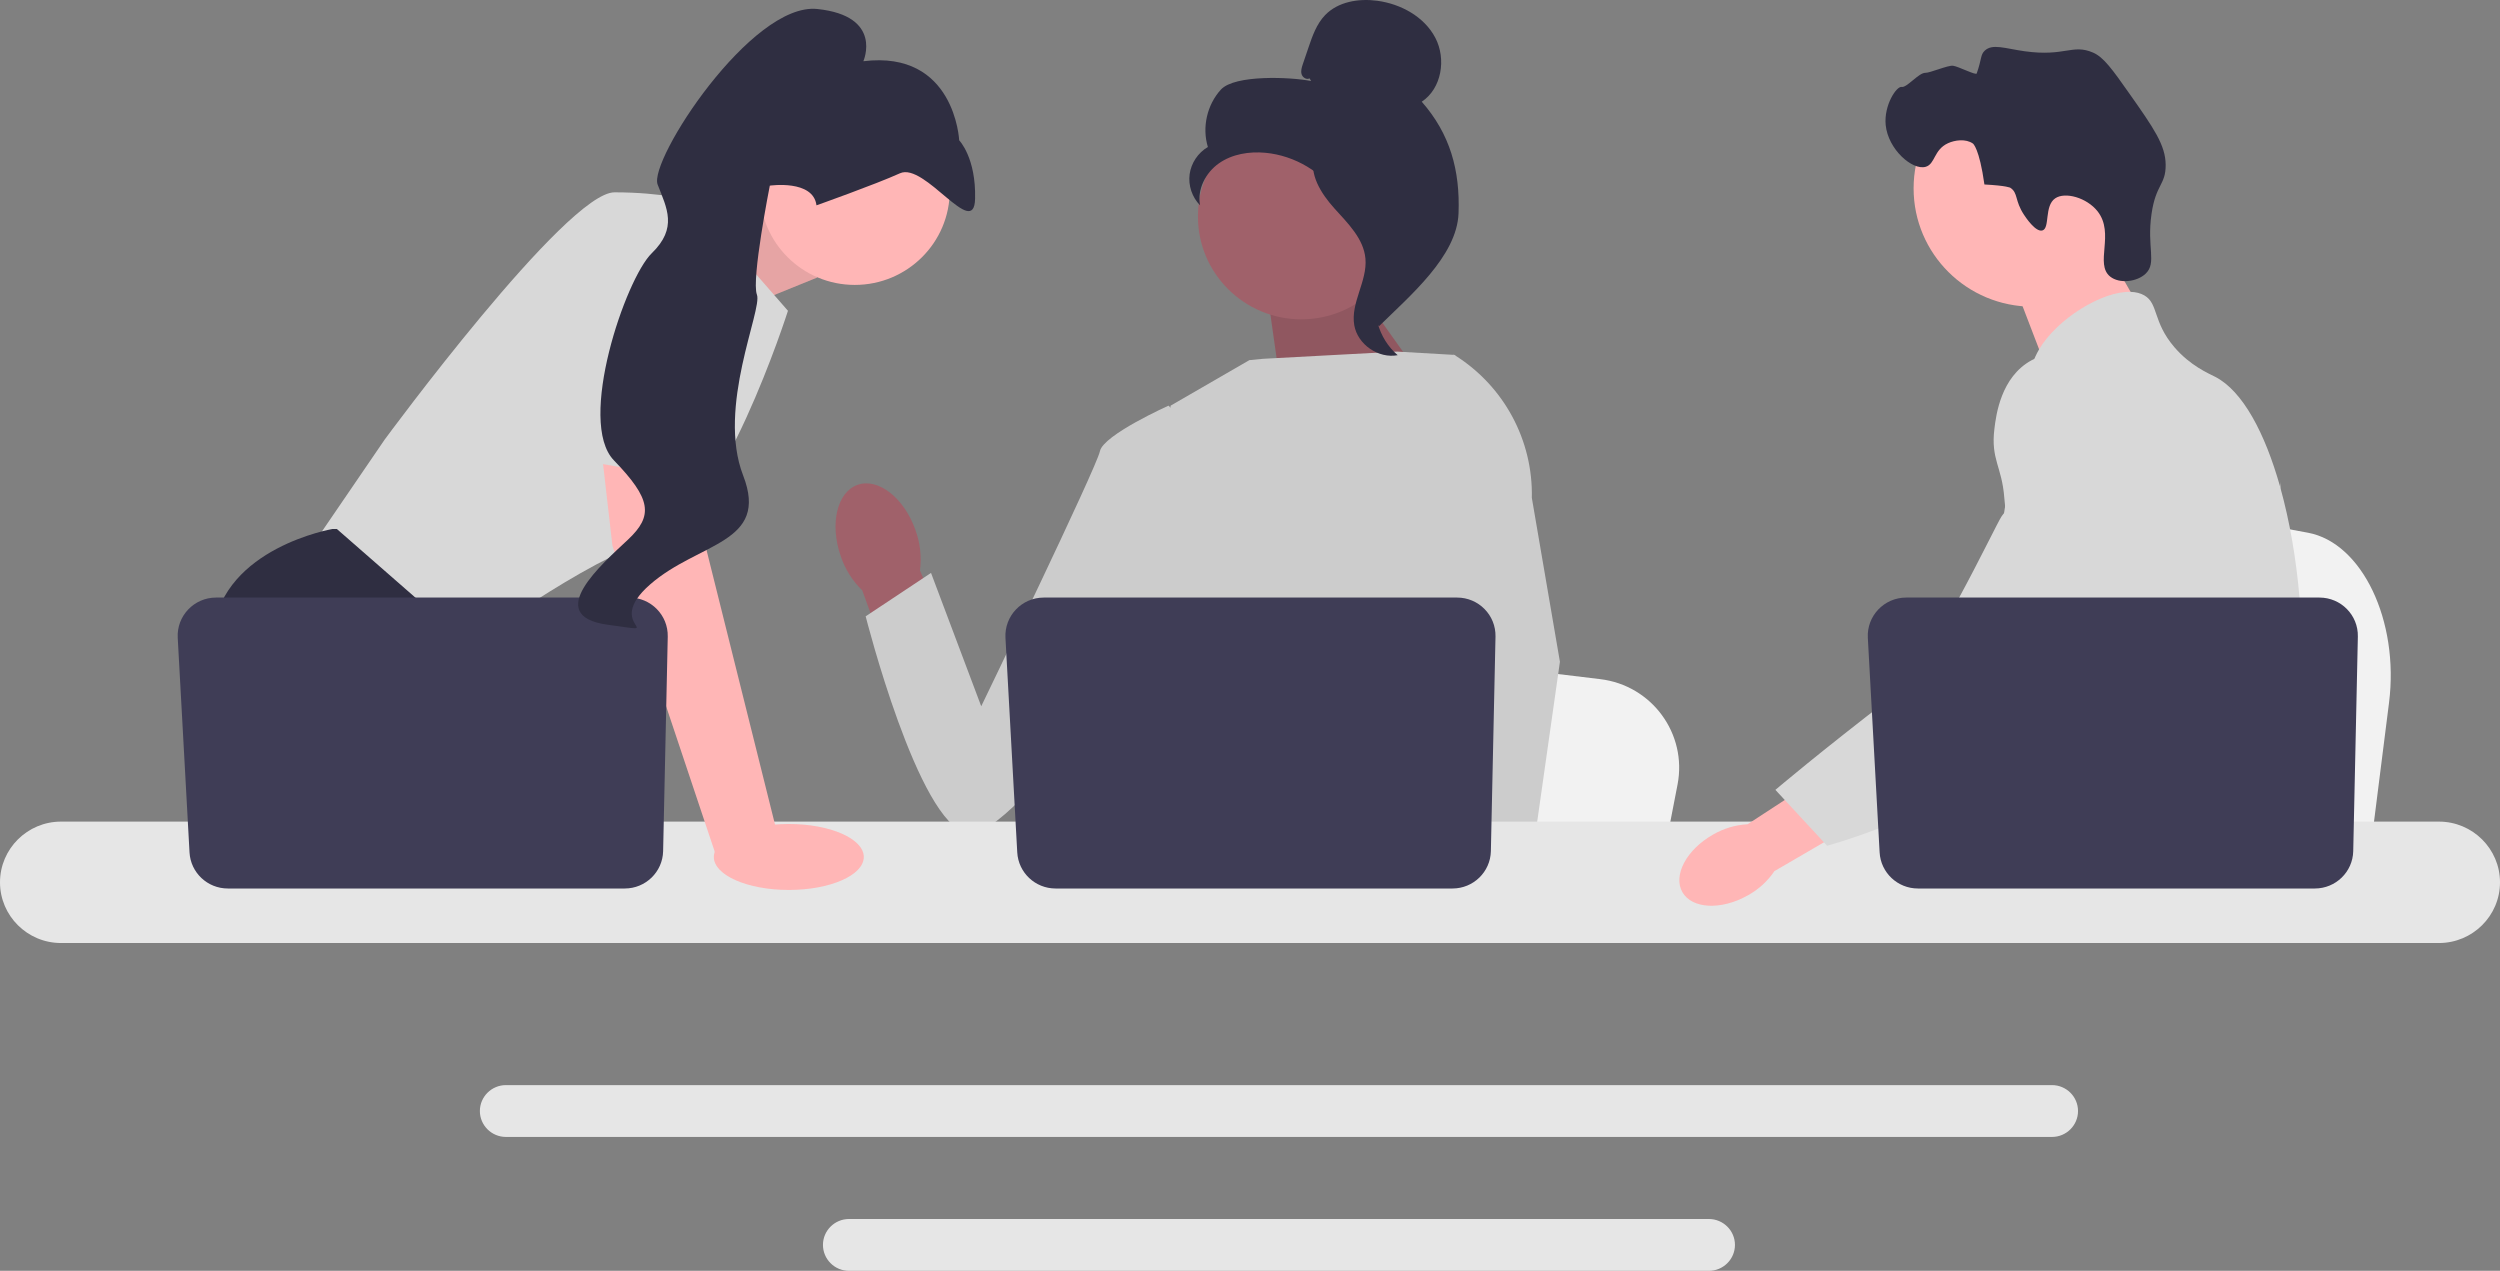 <svg width="120" height="61" viewBox="0 0 120 61" fill="none" xmlns="http://www.w3.org/2000/svg">
<rect x="0" y="0" width="120" height="61" fill="#808080" stroke="none"/>
<g clip-path="url(#clip0_36_1942)">
<path d="M114.674 33.724L114.298 36.701L113.365 44.095H94.623C94.769 42.438 94.969 40.052 95.183 37.477C95.204 37.22 95.226 36.961 95.247 36.701C95.783 30.228 96.369 22.904 96.369 22.904L98.833 23.36L103.614 24.244L105.562 24.604L110.779 25.57C113.379 26.051 115.168 29.796 114.674 33.724Z" fill="#F2F2F2"/>
<path d="M100.497 10.926L102.802 14.937L98.372 18.059L96.482 13.129L100.497 10.926Z" fill="#FFB6B6"/>
<path d="M97.563 14.72C100.716 14.72 103.272 12.178 103.272 9.042C103.272 5.906 100.716 3.364 97.563 3.364C94.409 3.364 91.853 5.906 91.853 9.042C91.853 12.178 94.409 14.72 97.563 14.72Z" fill="#FFB6B6"/>
<path d="M97.153 10.311C96.699 9.625 96.877 9.266 96.498 9.014C96.498 9.014 96.345 8.913 95.252 8.855C95.007 7.103 94.701 6.891 94.701 6.891C94.349 6.646 93.827 6.725 93.502 6.875C92.814 7.192 92.894 7.876 92.431 8.007C91.791 8.188 90.628 7.168 90.513 6.001C90.42 5.049 91.037 4.124 91.281 4.173C91.524 4.222 92.105 3.484 92.418 3.496C92.632 3.503 93.507 3.125 93.743 3.155C93.999 3.187 94.847 3.627 94.882 3.527C95.128 2.828 95.056 2.634 95.264 2.435C95.633 2.081 96.237 2.327 97.183 2.46C99.132 2.732 99.472 2.093 100.47 2.526C100.975 2.745 101.397 3.335 102.22 4.506C103.372 6.143 103.948 6.962 103.952 7.917C103.955 8.891 103.481 8.829 103.273 10.271C103.041 11.876 103.534 12.61 102.995 13.132C102.579 13.535 101.734 13.63 101.29 13.277C100.529 12.671 101.524 11.21 100.683 10.142C100.166 9.487 99.127 9.195 98.651 9.519C98.113 9.886 98.409 10.961 98.031 11.063C97.707 11.15 97.232 10.431 97.153 10.311Z" fill="#2F2E41"/>
<path d="M110.453 32.676C110.294 35.384 109.661 36.239 109.44 39.437C109.391 40.139 109.362 40.954 109.362 41.926C109.362 42.174 109.364 42.414 109.364 42.648C109.364 43.146 109.354 43.617 109.296 44.095C109.252 44.476 109.176 44.86 109.05 45.265H96.752C96.751 45.262 96.751 45.26 96.749 45.257C96.677 44.946 96.632 44.648 96.597 44.363C96.586 44.272 96.576 44.183 96.568 44.095C96.557 43.992 96.547 43.89 96.537 43.789C96.5 43.389 96.463 43.01 96.374 42.648C96.255 42.148 96.039 41.677 95.596 41.223C95.415 41.037 95.233 40.892 95.056 40.766C95.022 40.742 94.988 40.719 94.954 40.696C94.464 40.361 94 40.12 93.598 39.437C93.591 39.428 93.586 39.416 93.58 39.407C93.511 39.287 93.331 38.973 93.201 38.555C93.064 38.12 92.981 37.573 93.13 37.014C93.486 35.69 94.804 35.557 95.881 34.219C95.998 34.075 96.112 33.915 96.222 33.737C96.709 32.95 96.841 32.256 96.996 31.431C97.02 31.298 97.043 31.166 97.061 31.038C97.075 30.941 97.087 30.846 97.097 30.753C97.183 29.966 97.141 29.289 97.04 28.683C96.71 26.699 95.739 25.471 96.425 23.691C96.641 23.132 96.947 22.712 97.256 22.353C97.909 21.591 98.581 21.097 98.465 20.114C98.347 19.123 97.591 18.987 97.507 18.121C97.464 17.683 97.608 17.222 97.877 16.769V16.767C98.741 15.309 100.898 13.967 102.269 14.01C102.522 14.017 102.746 14.073 102.933 14.182C103.61 14.578 103.328 15.444 104.365 16.659C105.136 17.56 106.008 17.921 106.339 18.092C107.65 18.772 108.716 20.778 109.44 23.343C109.445 23.362 109.451 23.381 109.456 23.402C109.904 25.009 110.219 26.833 110.376 28.683C110.442 29.467 110.481 30.254 110.489 31.033C110.496 31.656 110.482 32.195 110.453 32.676Z" fill="#D8D8D8"/>
<path d="M101.244 41.954L100.994 42.648L100.836 43.083L100.47 44.095L100.047 45.265H97.324L97.781 44.095L97.992 43.55L98.344 42.648L98.934 41.133L101.244 41.954Z" fill="#FFB6B6"/>
<path d="M109.483 23.106C109.476 23.195 109.466 23.294 109.456 23.402C109.349 24.495 109.094 26.451 108.721 28.683C108.525 29.86 108.295 31.114 108.036 32.361C107.48 35.049 106.787 37.697 106.005 39.437C105.865 39.751 105.721 40.035 105.575 40.285C105.463 40.477 105.345 40.665 105.222 40.851C104.823 41.461 104.376 42.039 103.912 42.579C103.894 42.602 103.873 42.624 103.853 42.648C103.778 42.736 103.7 42.822 103.623 42.909C103.243 43.335 102.856 43.731 102.481 44.095C102.024 44.538 101.583 44.93 101.189 45.265H96.767L96.749 45.257L96.112 44.976C96.112 44.976 96.294 44.764 96.597 44.363C96.659 44.282 96.726 44.192 96.798 44.095C96.886 43.975 96.982 43.843 97.084 43.7C97.297 43.399 97.54 43.047 97.8 42.648C98.304 41.875 98.878 40.925 99.459 39.825C99.525 39.697 99.593 39.568 99.661 39.437C99.662 39.433 99.665 39.429 99.666 39.425C99.781 39.202 99.895 38.972 100.008 38.738C100.97 36.747 101.246 35.095 101.325 34.559C101.435 33.802 101.589 32.743 101.548 31.578C101.52 30.81 101.408 29.998 101.141 29.191V29.19C101.085 29.02 101.023 28.851 100.952 28.683C100.826 28.382 100.677 28.084 100.499 27.791C99.717 26.5 99.082 26.446 98.577 25.039C98.427 24.622 98.088 23.68 98.192 22.686V22.685C98.204 22.562 98.225 22.438 98.253 22.314V22.313C98.26 22.278 98.269 22.243 98.279 22.208C98.358 21.904 98.488 21.602 98.686 21.316C99.072 20.76 99.6 20.429 100.072 20.233L100.073 20.231C100.619 20.005 101.089 19.957 101.181 19.949C103.203 19.77 104.772 21.461 105.629 22.384C105.96 22.741 106.263 23.04 106.54 23.283C108.695 25.197 109.286 23.975 109.44 23.343C109.463 23.245 109.476 23.161 109.483 23.106Z" fill="#D8D8D8"/>
<path d="M109.49 23.034C109.49 23.041 109.488 23.065 109.483 23.103C109.486 23.082 109.487 23.062 109.488 23.043C109.488 23.038 109.488 23.036 109.49 23.034Z" fill="#D8D8D8"/>
<path d="M98.495 52.085H24.285C23.596 52.085 23.034 52.643 23.034 53.329C23.034 54.016 23.596 54.573 24.285 54.573H98.495C99.184 54.573 99.745 54.016 99.745 53.329C99.745 52.643 99.184 52.085 98.495 52.085Z" fill="#E6E6E6"/>
<path d="M82.026 58.512H40.752C40.063 58.512 39.502 59.07 39.502 59.755C39.502 60.441 40.063 61 40.752 61H82.026C82.716 61 83.278 60.441 83.278 59.755C83.278 59.07 82.716 58.512 82.026 58.512Z" fill="#E6E6E6"/>
<path d="M32.543 11.19L37.22 9.232L39.226 13.322L34.311 15.317L32.543 11.19Z" fill="#FFB6B6"/>
<path opacity="0.1" d="M32.543 11.19L37.22 9.232L39.226 13.322L34.311 15.317L32.543 11.19Z" fill="black"/>
<path d="M33.208 9.631L37.822 14.918C37.822 14.918 34.612 24.993 31.402 25.89C28.192 26.788 22.275 31.177 22.275 31.177L14.852 26.389L18.463 21.102C18.463 21.102 27.189 9.232 29.496 9.232C31.803 9.232 33.208 9.631 33.208 9.631Z" fill="#D8D8D8"/>
<path d="M26.974 44.095H16.233L15.554 43.192L12.782 39.506L12.144 38.658C12.144 38.658 9.737 34.269 10.238 30.279C10.74 26.289 15.956 25.392 15.956 25.392H16.17L22.555 30.972L22.174 36.165L24.196 39.506L26.974 44.095Z" fill="#2F2E41"/>
<path d="M18.433 44.095H15.554V39.855L18.433 44.095Z" fill="#2F2E41"/>
<path d="M80.522 37.659L80.164 39.506L79.275 44.095H61.422C61.562 43.066 61.752 41.586 61.956 39.988C61.976 39.828 61.997 39.668 62.017 39.506C62.528 35.489 63.087 30.944 63.087 30.944L65.434 31.227L69.987 31.776L71.843 31.999L76.812 32.599C79.289 32.897 80.993 35.221 80.522 37.659Z" fill="#F2F2F2"/>
<path d="M105.787 44.095H96.104C96.251 43.922 96.335 43.822 96.335 43.822L99.237 43.346L105.218 42.364C105.218 42.364 105.491 43.065 105.787 44.095Z" fill="#2F2E41"/>
<path d="M64.714 13.185L68.925 19.107L61.579 19.326L60.791 13.76L64.714 13.185Z" fill="#A0616A"/>
<path opacity="0.1" d="M64.714 13.185L68.925 19.107L61.579 19.326L60.791 13.76L64.714 13.185Z" fill="black"/>
<path d="M43.947 25.456C43.407 23.906 42.164 22.927 41.172 23.269C40.18 23.611 39.815 25.145 40.355 26.695C40.563 27.318 40.917 27.881 41.389 28.34L43.761 34.879L46.823 33.706L44.159 27.384C44.244 26.734 44.171 26.073 43.947 25.456Z" fill="#A0616A"/>
<path d="M72.451 22.438L72.446 28.474L71.881 30.703L70.719 35.289L69.874 39.506L69.244 42.648L69.019 43.77C68.85 43.883 68.681 43.991 68.513 44.095H53.842C53.008 43.597 52.542 43.21 52.542 43.21C52.542 43.21 52.773 42.994 53.036 42.648C53.482 42.064 54.02 41.106 53.69 40.191C53.621 40 53.603 39.767 53.624 39.506C53.758 37.788 55.57 34.884 55.57 34.884L55.195 30.573L55.03 28.683L56.19 19.471L59.971 17.286L60.623 17.223L67.066 16.877L69.728 17.03L69.85 17.062L72.451 22.438Z" fill="#CCCCCC"/>
<path d="M72.738 44.095H69.528L69.386 42.648L69.383 42.62L70.292 42.558L72.656 42.397L72.698 43.263L72.73 43.927L72.738 44.095Z" fill="#FFB6B6"/>
<path d="M73.528 23.897L74.876 31.765L73.776 39.506L73.604 40.711L73.301 42.839L73.208 43.493L73.211 43.564L73.234 44.095H69.423L69.282 42.648L69.27 42.519L68.983 39.556L68.978 39.506L68.369 33.224L69.563 28.683L69.651 28.349V28.348L70.171 20.574L69.768 17.041L69.764 17.008C69.772 17.013 69.779 17.018 69.787 17.023C69.808 17.036 69.83 17.049 69.85 17.063C72.193 18.541 73.589 21.134 73.528 23.897Z" fill="#CCCCCC"/>
<path d="M57.556 20.979L56.09 19.471C56.09 19.471 52.952 20.878 52.796 21.659C52.639 22.439 47.099 33.901 47.099 33.901L44.689 27.5L41.552 29.583C41.552 29.583 44.069 39.522 46.424 39.989C48.778 40.455 56.668 28.224 56.668 28.224L57.556 20.979Z" fill="#CCCCCC"/>
<path d="M117.069 39.437H2.929C1.314 39.437 0 40.745 0 42.352C0 43.958 1.314 45.265 2.929 45.265H117.069C118.685 45.265 120 43.959 120 42.352C120 40.745 118.685 39.437 117.069 39.437Z" fill="#E6E6E6"/>
<path d="M71.784 30.556L71.562 40.855C71.54 41.851 70.721 42.648 69.719 42.648H50.669C49.69 42.648 48.882 41.887 48.828 40.915L48.262 30.617C48.205 29.567 49.045 28.683 50.103 28.683H69.941C70.974 28.683 71.806 29.528 71.784 30.556Z" fill="#3F3D56"/>
<path d="M41.031 13.676C43.548 13.676 45.589 11.646 45.589 9.143C45.589 6.64 43.548 4.61 41.031 4.61C38.514 4.61 36.474 6.64 36.474 9.143C36.474 11.646 38.514 13.676 41.031 13.676Z" fill="#FFB6B6"/>
<path d="M33.408 21.003L33.91 26.389L37.32 40.055L34.374 41.082L29.396 26.19L28.709 20.205L33.408 21.003Z" fill="#FFB6B6"/>
<path d="M32.052 30.556L31.83 40.855C31.808 41.851 30.989 42.648 29.987 42.648H10.937C9.958 42.648 9.15 41.887 9.097 40.915L8.531 30.617C8.473 29.567 9.314 28.683 10.371 28.683H30.209C31.242 28.683 32.074 29.528 32.052 30.556Z" fill="#3F3D56"/>
<path d="M37.863 42.718C39.851 42.718 41.462 42.009 41.462 41.135C41.462 40.26 39.851 39.551 37.863 39.551C35.875 39.551 34.264 40.26 34.264 41.135C34.264 42.009 35.875 42.718 37.863 42.718Z" fill="#FFB6B6"/>
<path d="M26.337 21.826L28.393 10.928C28.393 10.928 34.11 10.13 34.311 12.025C34.511 13.92 34.167 23.183 34.167 23.183L26.337 21.826Z" fill="#D8D8D8"/>
<path d="M39.191 9.856C39.191 9.856 42.011 8.855 43.2 8.317C44.389 7.778 46.752 11.534 46.804 9.55C46.857 7.567 46.041 6.735 46.041 6.735C46.041 6.735 45.837 2.396 41.441 2.939C41.441 2.939 42.408 0.768 39.234 0.432C36.061 0.097 31.123 7.718 31.566 8.857C32.008 9.996 32.538 10.938 31.283 12.156C30.029 13.374 27.68 20.247 29.467 22.096C31.254 23.946 31.372 24.749 30.147 25.899C28.922 27.05 26.028 29.552 29.157 29.986C32.287 30.421 28.871 30.096 31.204 28.055C33.538 26.014 36.942 26.098 35.671 22.823C34.4 19.548 36.608 14.856 36.332 14.144C36.056 13.432 36.951 8.911 36.951 8.911C36.951 8.911 39.035 8.607 39.191 9.856Z" fill="#2F2E41"/>
<path d="M62.462 15.328C65.202 15.328 67.424 13.119 67.424 10.394C67.424 7.669 65.202 5.46 62.462 5.46C59.722 5.46 57.501 7.669 57.501 10.394C57.501 13.119 59.722 15.328 62.462 15.328Z" fill="#A0616A"/>
<path d="M62.858 3.761C62.715 3.844 62.522 3.718 62.476 3.559C62.43 3.401 62.484 3.232 62.537 3.075L62.805 2.287C62.995 1.728 63.196 1.149 63.607 0.723C64.228 0.081 65.214 -0.083 66.102 0.036C67.242 0.188 68.367 0.802 68.897 1.817C69.427 2.832 69.202 4.249 68.244 4.882C69.609 6.439 70.085 8.173 70.01 10.237C69.935 12.301 67.673 14.2 66.198 15.654C65.869 15.456 65.569 14.525 65.751 14.187C65.932 13.849 65.672 13.457 65.897 13.146C66.121 12.835 66.308 13.331 66.082 13.021C65.939 12.826 66.497 12.376 66.284 12.259C65.256 11.694 64.913 10.418 64.267 9.442C63.488 8.264 62.154 7.466 60.742 7.334C59.965 7.261 59.143 7.393 58.506 7.842C57.868 8.291 57.456 9.093 57.604 9.856C57.221 9.469 57.03 8.903 57.102 8.365C57.174 7.827 57.507 7.33 57.978 7.056C57.691 6.114 57.937 5.031 58.601 4.302C59.266 3.573 61.963 3.697 62.933 3.889L62.858 3.761Z" fill="#2F2E41"/>
<path d="M63.009 7.362C64.294 7.5 65.222 8.607 66.006 9.63C66.458 10.22 66.931 10.87 66.92 11.611C66.908 12.361 66.404 13.003 66.164 13.713C65.77 14.873 66.154 16.254 67.09 17.049C66.165 17.224 65.165 16.534 65.005 15.611C64.819 14.536 65.638 13.499 65.541 12.412C65.456 11.456 64.697 10.719 64.052 10.004C63.408 9.288 62.802 8.338 63.099 7.424L63.009 7.362Z" fill="#2F2E41"/>
<path d="M82.225 40.061C80.952 40.781 80.294 42.018 80.755 42.824C81.216 43.63 82.621 43.699 83.895 42.978C84.408 42.697 84.845 42.298 85.171 41.815L90.527 38.696L89.001 36.227L83.883 39.564C83.299 39.596 82.73 39.766 82.225 40.061Z" fill="#FFB6B6"/>
<path d="M100.359 17.188C100.199 17.125 98.795 16.596 97.513 17.294C96.04 18.096 95.812 19.927 95.733 20.57C95.548 22.053 96.091 22.386 96.206 23.888C96.42 26.698 96.986 23.492 96.083 24.775C95.77 25.218 92.578 32.099 90.817 33.446C87.393 36.067 85.219 37.913 85.219 37.913L87.701 40.595C87.701 40.595 91.624 39.555 95.09 37.317C98.647 35.02 100.425 33.872 101.8 31.626C101.919 31.432 104.754 26.645 103.231 21.352C102.884 20.144 102.248 17.932 100.359 17.188Z" fill="#D8D8D8"/>
<path d="M113.177 30.556L112.955 40.855C112.933 41.851 112.114 42.648 111.112 42.648H92.062C91.083 42.648 90.275 41.887 90.222 40.915L89.656 30.617C89.598 29.567 90.439 28.683 91.496 28.683H111.334C112.367 28.683 113.199 29.528 113.177 30.556Z" fill="#3F3D56"/>
</g>
<defs>
<clipPath id="clip0_36_1942">
<rect width="120" height="61" fill="white"/>
</clipPath>
</defs>
</svg>
